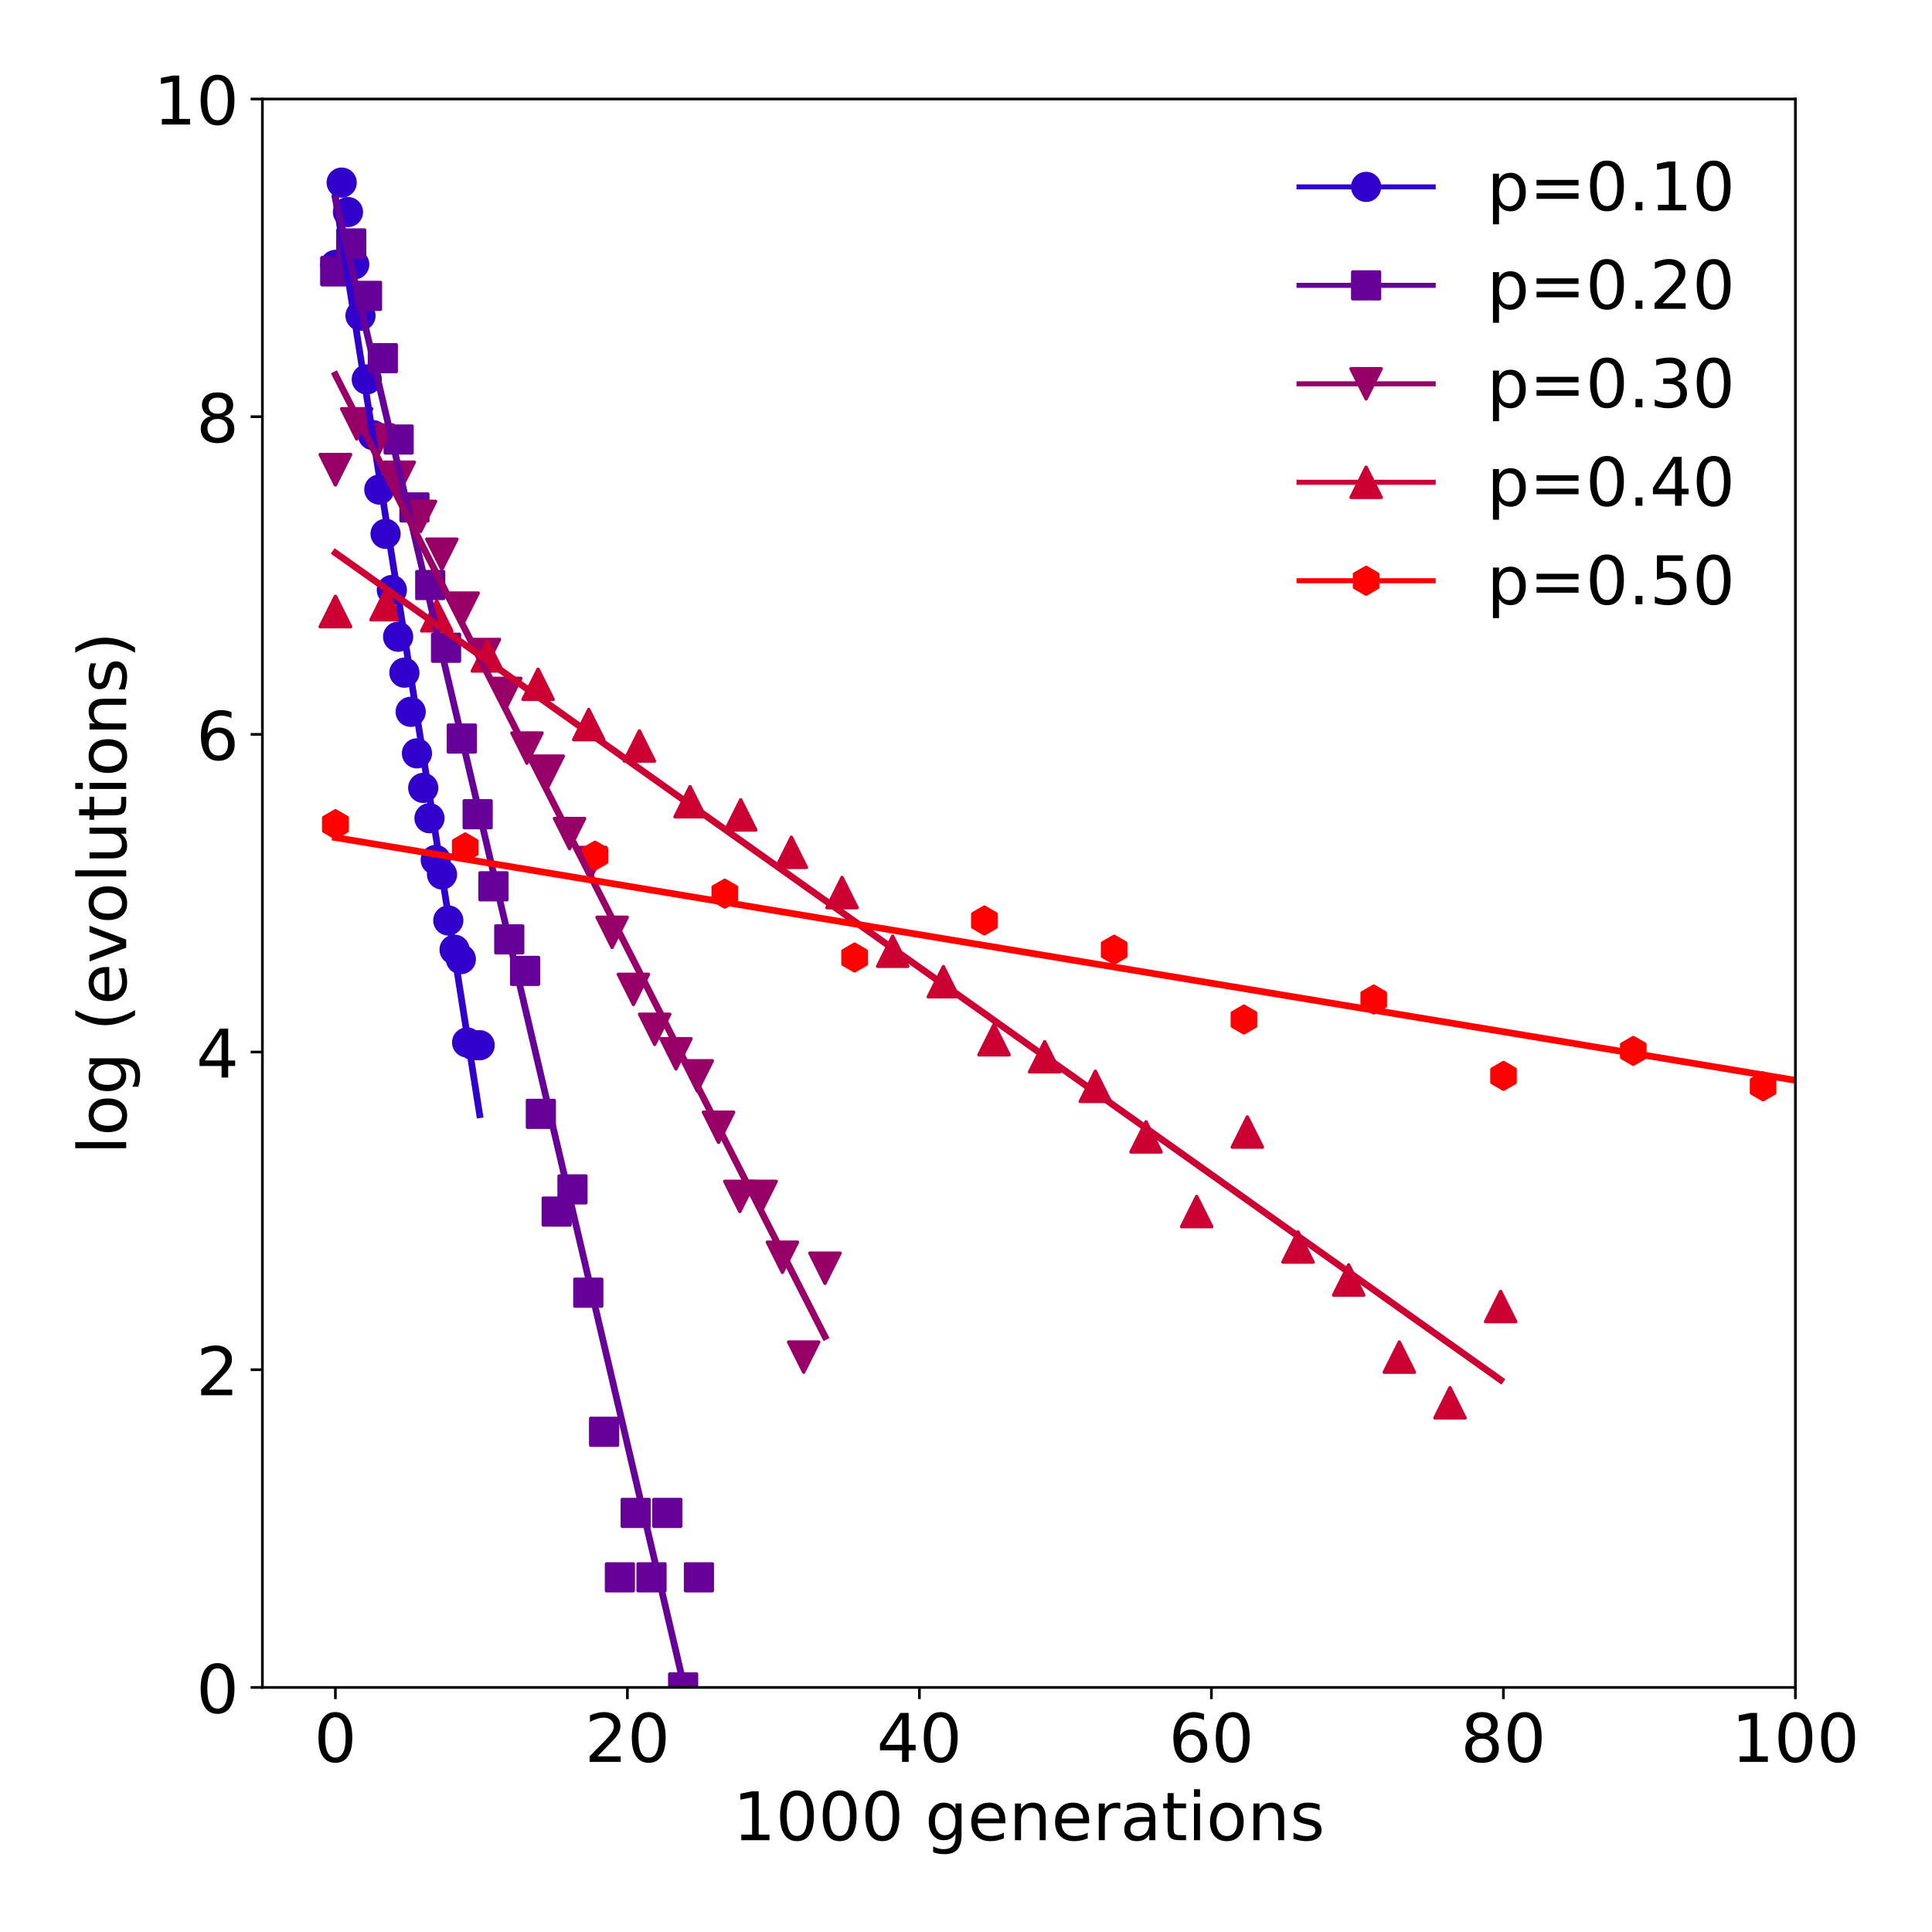 <?xml version="1.0" encoding="utf-8" standalone="no"?>
<!DOCTYPE svg PUBLIC "-//W3C//DTD SVG 1.1//EN"
  "http://www.w3.org/Graphics/SVG/1.1/DTD/svg11.dtd">
<!-- Created with matplotlib (https://matplotlib.org/) -->
<svg height="576pt" version="1.1" viewBox="0 0 576 576" width="576pt" xmlns="http://www.w3.org/2000/svg" xmlns:xlink="http://www.w3.org/1999/xlink">
 <defs>
  <style type="text/css">
*{stroke-linecap:butt;stroke-linejoin:round;}
  </style>
 </defs>
 <g id="figure_1">
  <g id="patch_1">
   <path d="M 0 576 
L 576 576 
L 576 0 
L 0 0 
z
" style="fill:#ffffff;"/>
  </g>
  <g id="axes_1">
   <g id="patch_2">
    <path d="M 78.23 503.08 
L 535.275 503.08 
L 535.275 29.52 
L 78.23 29.52 
z
" style="fill:#ffffff;"/>
   </g>
   <g id="matplotlib.axis_1">
    <g id="xtick_1">
     <g id="line2d_1">
      <defs>
       <path d="M 0 0 
L 0 3.5 
" id="md2dbb1146b" style="stroke:#000000;stroke-width:0.8;"/>
      </defs>
      <g>
       <use style="stroke:#000000;stroke-width:0.8;" x="99.994" xlink:href="#md2dbb1146b" y="503.08"/>
      </g>
     </g>
     <g id="text_1">
      <!-- 0 -->
      <defs>
       <path d="M 31.781 66.406 
Q 24.172 66.406 20.328 58.906 
Q 16.5 51.422 16.5 36.375 
Q 16.5 21.391 20.328 13.891 
Q 24.172 6.391 31.781 6.391 
Q 39.453 6.391 43.281 13.891 
Q 47.125 21.391 47.125 36.375 
Q 47.125 51.422 43.281 58.906 
Q 39.453 66.406 31.781 66.406 
z
M 31.781 74.219 
Q 44.047 74.219 50.516 64.516 
Q 56.984 54.828 56.984 36.375 
Q 56.984 17.969 50.516 8.266 
Q 44.047 -1.422 31.781 -1.422 
Q 19.531 -1.422 13.062 8.266 
Q 6.594 17.969 6.594 36.375 
Q 6.594 54.828 13.062 64.516 
Q 19.531 74.219 31.781 74.219 
z
" id="DejaVuSans-48"/>
      </defs>
      <g transform="translate(93.632 525.277)scale(0.2 -0.2)">
       <use xlink:href="#DejaVuSans-48"/>
      </g>
     </g>
    </g>
    <g id="xtick_2">
     <g id="line2d_2">
      <g>
       <use style="stroke:#000000;stroke-width:0.8;" x="187.05" xlink:href="#md2dbb1146b" y="503.08"/>
      </g>
     </g>
     <g id="text_2">
      <!-- 20 -->
      <defs>
       <path d="M 19.188 8.297 
L 53.609 8.297 
L 53.609 0 
L 7.328 0 
L 7.328 8.297 
Q 12.938 14.109 22.625 23.891 
Q 32.328 33.688 34.812 36.531 
Q 39.547 41.844 41.422 45.531 
Q 43.312 49.219 43.312 52.781 
Q 43.312 58.594 39.234 62.25 
Q 35.156 65.922 28.609 65.922 
Q 23.969 65.922 18.812 64.312 
Q 13.672 62.703 7.812 59.422 
L 7.812 69.391 
Q 13.766 71.781 18.938 73 
Q 24.125 74.219 28.422 74.219 
Q 39.75 74.219 46.484 68.547 
Q 53.219 62.891 53.219 53.422 
Q 53.219 48.922 51.531 44.891 
Q 49.859 40.875 45.406 35.406 
Q 44.188 33.984 37.641 27.219 
Q 31.109 20.453 19.188 8.297 
z
" id="DejaVuSans-50"/>
      </defs>
      <g transform="translate(174.325 525.277)scale(0.2 -0.2)">
       <use xlink:href="#DejaVuSans-50"/>
       <use x="63.623" xlink:href="#DejaVuSans-48"/>
      </g>
     </g>
    </g>
    <g id="xtick_3">
     <g id="line2d_3">
      <g>
       <use style="stroke:#000000;stroke-width:0.8;" x="274.106" xlink:href="#md2dbb1146b" y="503.08"/>
      </g>
     </g>
     <g id="text_3">
      <!-- 40 -->
      <defs>
       <path d="M 37.797 64.312 
L 12.891 25.391 
L 37.797 25.391 
z
M 35.203 72.906 
L 47.609 72.906 
L 47.609 25.391 
L 58.016 25.391 
L 58.016 17.188 
L 47.609 17.188 
L 47.609 0 
L 37.797 0 
L 37.797 17.188 
L 4.891 17.188 
L 4.891 26.703 
z
" id="DejaVuSans-52"/>
      </defs>
      <g transform="translate(261.381 525.277)scale(0.2 -0.2)">
       <use xlink:href="#DejaVuSans-52"/>
       <use x="63.623" xlink:href="#DejaVuSans-48"/>
      </g>
     </g>
    </g>
    <g id="xtick_4">
     <g id="line2d_4">
      <g>
       <use style="stroke:#000000;stroke-width:0.8;" x="361.163" xlink:href="#md2dbb1146b" y="503.08"/>
      </g>
     </g>
     <g id="text_4">
      <!-- 60 -->
      <defs>
       <path d="M 33.016 40.375 
Q 26.375 40.375 22.484 35.828 
Q 18.609 31.297 18.609 23.391 
Q 18.609 15.531 22.484 10.953 
Q 26.375 6.391 33.016 6.391 
Q 39.656 6.391 43.531 10.953 
Q 47.406 15.531 47.406 23.391 
Q 47.406 31.297 43.531 35.828 
Q 39.656 40.375 33.016 40.375 
z
M 52.594 71.297 
L 52.594 62.312 
Q 48.875 64.062 45.094 64.984 
Q 41.312 65.922 37.594 65.922 
Q 27.828 65.922 22.672 59.328 
Q 17.531 52.734 16.797 39.406 
Q 19.672 43.656 24.016 45.922 
Q 28.375 48.188 33.594 48.188 
Q 44.578 48.188 50.953 41.516 
Q 57.328 34.859 57.328 23.391 
Q 57.328 12.156 50.688 5.359 
Q 44.047 -1.422 33.016 -1.422 
Q 20.359 -1.422 13.672 8.266 
Q 6.984 17.969 6.984 36.375 
Q 6.984 53.656 15.188 63.938 
Q 23.391 74.219 37.203 74.219 
Q 40.922 74.219 44.703 73.484 
Q 48.484 72.75 52.594 71.297 
z
" id="DejaVuSans-54"/>
      </defs>
      <g transform="translate(348.438 525.277)scale(0.2 -0.2)">
       <use xlink:href="#DejaVuSans-54"/>
       <use x="63.623" xlink:href="#DejaVuSans-48"/>
      </g>
     </g>
    </g>
    <g id="xtick_5">
     <g id="line2d_5">
      <g>
       <use style="stroke:#000000;stroke-width:0.8;" x="448.219" xlink:href="#md2dbb1146b" y="503.08"/>
      </g>
     </g>
     <g id="text_5">
      <!-- 80 -->
      <defs>
       <path d="M 31.781 34.625 
Q 24.75 34.625 20.719 30.859 
Q 16.703 27.094 16.703 20.516 
Q 16.703 13.922 20.719 10.156 
Q 24.75 6.391 31.781 6.391 
Q 38.812 6.391 42.859 10.172 
Q 46.922 13.969 46.922 20.516 
Q 46.922 27.094 42.891 30.859 
Q 38.875 34.625 31.781 34.625 
z
M 21.922 38.812 
Q 15.578 40.375 12.031 44.719 
Q 8.5 49.078 8.5 55.328 
Q 8.5 64.062 14.719 69.141 
Q 20.953 74.219 31.781 74.219 
Q 42.672 74.219 48.875 69.141 
Q 55.078 64.062 55.078 55.328 
Q 55.078 49.078 51.531 44.719 
Q 48 40.375 41.703 38.812 
Q 48.828 37.156 52.797 32.312 
Q 56.781 27.484 56.781 20.516 
Q 56.781 9.906 50.312 4.234 
Q 43.844 -1.422 31.781 -1.422 
Q 19.734 -1.422 13.25 4.234 
Q 6.781 9.906 6.781 20.516 
Q 6.781 27.484 10.781 32.312 
Q 14.797 37.156 21.922 38.812 
z
M 18.312 54.391 
Q 18.312 48.734 21.844 45.562 
Q 25.391 42.391 31.781 42.391 
Q 38.141 42.391 41.719 45.562 
Q 45.312 48.734 45.312 54.391 
Q 45.312 60.062 41.719 63.234 
Q 38.141 66.406 31.781 66.406 
Q 25.391 66.406 21.844 63.234 
Q 18.312 60.062 18.312 54.391 
z
" id="DejaVuSans-56"/>
      </defs>
      <g transform="translate(435.494 525.277)scale(0.2 -0.2)">
       <use xlink:href="#DejaVuSans-56"/>
       <use x="63.623" xlink:href="#DejaVuSans-48"/>
      </g>
     </g>
    </g>
    <g id="xtick_6">
     <g id="line2d_6">
      <g>
       <use style="stroke:#000000;stroke-width:0.8;" x="535.275" xlink:href="#md2dbb1146b" y="503.08"/>
      </g>
     </g>
     <g id="text_6">
      <!-- 100 -->
      <defs>
       <path d="M 12.406 8.297 
L 28.516 8.297 
L 28.516 63.922 
L 10.984 60.406 
L 10.984 69.391 
L 28.422 72.906 
L 38.281 72.906 
L 38.281 8.297 
L 54.391 8.297 
L 54.391 0 
L 12.406 0 
z
" id="DejaVuSans-49"/>
      </defs>
      <g transform="translate(516.188 525.277)scale(0.2 -0.2)">
       <use xlink:href="#DejaVuSans-49"/>
       <use x="63.623" xlink:href="#DejaVuSans-48"/>
       <use x="127.246" xlink:href="#DejaVuSans-48"/>
      </g>
     </g>
    </g>
    <g id="text_7">
     <!-- 1000 generations -->
     <defs>
      <path id="DejaVuSans-32"/>
      <path d="M 45.406 27.984 
Q 45.406 37.75 41.375 43.109 
Q 37.359 48.484 30.078 48.484 
Q 22.859 48.484 18.828 43.109 
Q 14.797 37.75 14.797 27.984 
Q 14.797 18.266 18.828 12.891 
Q 22.859 7.516 30.078 7.516 
Q 37.359 7.516 41.375 12.891 
Q 45.406 18.266 45.406 27.984 
z
M 54.391 6.781 
Q 54.391 -7.172 48.188 -13.984 
Q 42 -20.797 29.203 -20.797 
Q 24.469 -20.797 20.266 -20.094 
Q 16.062 -19.391 12.109 -17.922 
L 12.109 -9.188 
Q 16.062 -11.328 19.922 -12.344 
Q 23.781 -13.375 27.781 -13.375 
Q 36.625 -13.375 41.016 -8.766 
Q 45.406 -4.156 45.406 5.172 
L 45.406 9.625 
Q 42.625 4.781 38.281 2.391 
Q 33.938 0 27.875 0 
Q 17.828 0 11.672 7.656 
Q 5.516 15.328 5.516 27.984 
Q 5.516 40.672 11.672 48.328 
Q 17.828 56 27.875 56 
Q 33.938 56 38.281 53.609 
Q 42.625 51.219 45.406 46.391 
L 45.406 54.688 
L 54.391 54.688 
z
" id="DejaVuSans-103"/>
      <path d="M 56.203 29.594 
L 56.203 25.203 
L 14.891 25.203 
Q 15.484 15.922 20.484 11.062 
Q 25.484 6.203 34.422 6.203 
Q 39.594 6.203 44.453 7.469 
Q 49.312 8.734 54.109 11.281 
L 54.109 2.781 
Q 49.266 0.734 44.188 -0.344 
Q 39.109 -1.422 33.891 -1.422 
Q 20.797 -1.422 13.156 6.188 
Q 5.516 13.812 5.516 26.812 
Q 5.516 40.234 12.766 48.109 
Q 20.016 56 32.328 56 
Q 43.359 56 49.781 48.891 
Q 56.203 41.797 56.203 29.594 
z
M 47.219 32.234 
Q 47.125 39.594 43.094 43.984 
Q 39.062 48.391 32.422 48.391 
Q 24.906 48.391 20.391 44.141 
Q 15.875 39.891 15.188 32.172 
z
" id="DejaVuSans-101"/>
      <path d="M 54.891 33.016 
L 54.891 0 
L 45.906 0 
L 45.906 32.719 
Q 45.906 40.484 42.875 44.328 
Q 39.844 48.188 33.797 48.188 
Q 26.516 48.188 22.312 43.547 
Q 18.109 38.922 18.109 30.906 
L 18.109 0 
L 9.078 0 
L 9.078 54.688 
L 18.109 54.688 
L 18.109 46.188 
Q 21.344 51.125 25.703 53.562 
Q 30.078 56 35.797 56 
Q 45.219 56 50.047 50.172 
Q 54.891 44.344 54.891 33.016 
z
" id="DejaVuSans-110"/>
      <path d="M 41.109 46.297 
Q 39.594 47.172 37.812 47.578 
Q 36.031 48 33.891 48 
Q 26.266 48 22.188 43.047 
Q 18.109 38.094 18.109 28.812 
L 18.109 0 
L 9.078 0 
L 9.078 54.688 
L 18.109 54.688 
L 18.109 46.188 
Q 20.953 51.172 25.484 53.578 
Q 30.031 56 36.531 56 
Q 37.453 56 38.578 55.875 
Q 39.703 55.766 41.062 55.516 
z
" id="DejaVuSans-114"/>
      <path d="M 34.281 27.484 
Q 23.391 27.484 19.188 25 
Q 14.984 22.516 14.984 16.5 
Q 14.984 11.719 18.141 8.906 
Q 21.297 6.109 26.703 6.109 
Q 34.188 6.109 38.703 11.406 
Q 43.219 16.703 43.219 25.484 
L 43.219 27.484 
z
M 52.203 31.203 
L 52.203 0 
L 43.219 0 
L 43.219 8.297 
Q 40.141 3.328 35.547 0.953 
Q 30.953 -1.422 24.312 -1.422 
Q 15.922 -1.422 10.953 3.297 
Q 6 8.016 6 15.922 
Q 6 25.141 12.172 29.828 
Q 18.359 34.516 30.609 34.516 
L 43.219 34.516 
L 43.219 35.406 
Q 43.219 41.609 39.141 45 
Q 35.062 48.391 27.688 48.391 
Q 23 48.391 18.547 47.266 
Q 14.109 46.141 10.016 43.891 
L 10.016 52.203 
Q 14.938 54.109 19.578 55.047 
Q 24.219 56 28.609 56 
Q 40.484 56 46.344 49.844 
Q 52.203 43.703 52.203 31.203 
z
" id="DejaVuSans-97"/>
      <path d="M 18.312 70.219 
L 18.312 54.688 
L 36.812 54.688 
L 36.812 47.703 
L 18.312 47.703 
L 18.312 18.016 
Q 18.312 11.328 20.141 9.422 
Q 21.969 7.516 27.594 7.516 
L 36.812 7.516 
L 36.812 0 
L 27.594 0 
Q 17.188 0 13.234 3.875 
Q 9.281 7.766 9.281 18.016 
L 9.281 47.703 
L 2.688 47.703 
L 2.688 54.688 
L 9.281 54.688 
L 9.281 70.219 
z
" id="DejaVuSans-116"/>
      <path d="M 9.422 54.688 
L 18.406 54.688 
L 18.406 0 
L 9.422 0 
z
M 9.422 75.984 
L 18.406 75.984 
L 18.406 64.594 
L 9.422 64.594 
z
" id="DejaVuSans-105"/>
      <path d="M 30.609 48.391 
Q 23.391 48.391 19.188 42.75 
Q 14.984 37.109 14.984 27.297 
Q 14.984 17.484 19.156 11.844 
Q 23.344 6.203 30.609 6.203 
Q 37.797 6.203 41.984 11.859 
Q 46.188 17.531 46.188 27.297 
Q 46.188 37.016 41.984 42.703 
Q 37.797 48.391 30.609 48.391 
z
M 30.609 56 
Q 42.328 56 49.016 48.375 
Q 55.719 40.766 55.719 27.297 
Q 55.719 13.875 49.016 6.219 
Q 42.328 -1.422 30.609 -1.422 
Q 18.844 -1.422 12.172 6.219 
Q 5.516 13.875 5.516 27.297 
Q 5.516 40.766 12.172 48.375 
Q 18.844 56 30.609 56 
z
" id="DejaVuSans-111"/>
      <path d="M 44.281 53.078 
L 44.281 44.578 
Q 40.484 46.531 36.375 47.5 
Q 32.281 48.484 27.875 48.484 
Q 21.188 48.484 17.844 46.438 
Q 14.5 44.391 14.5 40.281 
Q 14.5 37.156 16.891 35.375 
Q 19.281 33.594 26.516 31.984 
L 29.594 31.297 
Q 39.156 29.25 43.188 25.516 
Q 47.219 21.781 47.219 15.094 
Q 47.219 7.469 41.188 3.016 
Q 35.156 -1.422 24.609 -1.422 
Q 20.219 -1.422 15.453 -0.562 
Q 10.688 0.297 5.422 2 
L 5.422 11.281 
Q 10.406 8.688 15.234 7.391 
Q 20.062 6.109 24.812 6.109 
Q 31.156 6.109 34.562 8.281 
Q 37.984 10.453 37.984 14.406 
Q 37.984 18.062 35.516 20.016 
Q 33.062 21.969 24.703 23.781 
L 21.578 24.516 
Q 13.234 26.266 9.516 29.906 
Q 5.812 33.547 5.812 39.891 
Q 5.812 47.609 11.281 51.797 
Q 16.75 56 26.812 56 
Q 31.781 56 36.172 55.266 
Q 40.578 54.547 44.281 53.078 
z
" id="DejaVuSans-115"/>
     </defs>
     <g transform="translate(218.529 548.633)scale(0.2 -0.2)">
      <use xlink:href="#DejaVuSans-49"/>
      <use x="63.623" xlink:href="#DejaVuSans-48"/>
      <use x="127.246" xlink:href="#DejaVuSans-48"/>
      <use x="190.869" xlink:href="#DejaVuSans-48"/>
      <use x="254.492" xlink:href="#DejaVuSans-32"/>
      <use x="286.279" xlink:href="#DejaVuSans-103"/>
      <use x="349.756" xlink:href="#DejaVuSans-101"/>
      <use x="411.279" xlink:href="#DejaVuSans-110"/>
      <use x="474.658" xlink:href="#DejaVuSans-101"/>
      <use x="536.182" xlink:href="#DejaVuSans-114"/>
      <use x="577.295" xlink:href="#DejaVuSans-97"/>
      <use x="638.574" xlink:href="#DejaVuSans-116"/>
      <use x="677.783" xlink:href="#DejaVuSans-105"/>
      <use x="705.566" xlink:href="#DejaVuSans-111"/>
      <use x="766.748" xlink:href="#DejaVuSans-110"/>
      <use x="830.127" xlink:href="#DejaVuSans-115"/>
     </g>
    </g>
   </g>
   <g id="matplotlib.axis_2">
    <g id="ytick_1">
     <g id="line2d_7">
      <defs>
       <path d="M 0 0 
L -3.5 0 
" id="m5ec3fc1f46" style="stroke:#000000;stroke-width:0.8;"/>
      </defs>
      <g>
       <use style="stroke:#000000;stroke-width:0.8;" x="78.23" xlink:href="#m5ec3fc1f46" y="503.08"/>
      </g>
     </g>
     <g id="text_8">
      <!-- 0 -->
      <g transform="translate(58.505 510.678)scale(0.2 -0.2)">
       <use xlink:href="#DejaVuSans-48"/>
      </g>
     </g>
    </g>
    <g id="ytick_2">
     <g id="line2d_8">
      <g>
       <use style="stroke:#000000;stroke-width:0.8;" x="78.23" xlink:href="#m5ec3fc1f46" y="408.368"/>
      </g>
     </g>
     <g id="text_9">
      <!-- 2 -->
      <g transform="translate(58.505 415.966)scale(0.2 -0.2)">
       <use xlink:href="#DejaVuSans-50"/>
      </g>
     </g>
    </g>
    <g id="ytick_3">
     <g id="line2d_9">
      <g>
       <use style="stroke:#000000;stroke-width:0.8;" x="78.23" xlink:href="#m5ec3fc1f46" y="313.656"/>
      </g>
     </g>
     <g id="text_10">
      <!-- 4 -->
      <g transform="translate(58.505 321.254)scale(0.2 -0.2)">
       <use xlink:href="#DejaVuSans-52"/>
      </g>
     </g>
    </g>
    <g id="ytick_4">
     <g id="line2d_10">
      <g>
       <use style="stroke:#000000;stroke-width:0.8;" x="78.23" xlink:href="#m5ec3fc1f46" y="218.944"/>
      </g>
     </g>
     <g id="text_11">
      <!-- 6 -->
      <g transform="translate(58.505 226.542)scale(0.2 -0.2)">
       <use xlink:href="#DejaVuSans-54"/>
      </g>
     </g>
    </g>
    <g id="ytick_5">
     <g id="line2d_11">
      <g>
       <use style="stroke:#000000;stroke-width:0.8;" x="78.23" xlink:href="#m5ec3fc1f46" y="124.232"/>
      </g>
     </g>
     <g id="text_12">
      <!-- 8 -->
      <g transform="translate(58.505 131.83)scale(0.2 -0.2)">
       <use xlink:href="#DejaVuSans-56"/>
      </g>
     </g>
    </g>
    <g id="ytick_6">
     <g id="line2d_12">
      <g>
       <use style="stroke:#000000;stroke-width:0.8;" x="78.23" xlink:href="#m5ec3fc1f46" y="29.52"/>
      </g>
     </g>
     <g id="text_13">
      <!-- 10 -->
      <g transform="translate(45.78 37.118)scale(0.2 -0.2)">
       <use xlink:href="#DejaVuSans-49"/>
       <use x="63.623" xlink:href="#DejaVuSans-48"/>
      </g>
     </g>
    </g>
    <g id="text_14">
     <!-- log (evolutions) -->
     <defs>
      <path d="M 9.422 75.984 
L 18.406 75.984 
L 18.406 0 
L 9.422 0 
z
" id="DejaVuSans-108"/>
      <path d="M 31 75.875 
Q 24.469 64.656 21.281 53.656 
Q 18.109 42.672 18.109 31.391 
Q 18.109 20.125 21.312 9.062 
Q 24.516 -2 31 -13.188 
L 23.188 -13.188 
Q 15.875 -1.703 12.234 9.375 
Q 8.594 20.453 8.594 31.391 
Q 8.594 42.281 12.203 53.312 
Q 15.828 64.359 23.188 75.875 
z
" id="DejaVuSans-40"/>
      <path d="M 2.984 54.688 
L 12.5 54.688 
L 29.594 8.797 
L 46.688 54.688 
L 56.203 54.688 
L 35.688 0 
L 23.484 0 
z
" id="DejaVuSans-118"/>
      <path d="M 8.5 21.578 
L 8.5 54.688 
L 17.484 54.688 
L 17.484 21.922 
Q 17.484 14.156 20.5 10.266 
Q 23.531 6.391 29.594 6.391 
Q 36.859 6.391 41.078 11.031 
Q 45.312 15.672 45.312 23.688 
L 45.312 54.688 
L 54.297 54.688 
L 54.297 0 
L 45.312 0 
L 45.312 8.406 
Q 42.047 3.422 37.719 1 
Q 33.406 -1.422 27.688 -1.422 
Q 18.266 -1.422 13.375 4.438 
Q 8.5 10.297 8.5 21.578 
z
M 31.109 56 
z
" id="DejaVuSans-117"/>
      <path d="M 8.016 75.875 
L 15.828 75.875 
Q 23.141 64.359 26.781 53.312 
Q 30.422 42.281 30.422 31.391 
Q 30.422 20.453 26.781 9.375 
Q 23.141 -1.703 15.828 -13.188 
L 8.016 -13.188 
Q 14.5 -2 17.703 9.062 
Q 20.906 20.125 20.906 31.391 
Q 20.906 42.672 17.703 53.656 
Q 14.5 64.656 8.016 75.875 
z
" id="DejaVuSans-41"/>
     </defs>
     <g transform="translate(37.621 344.197)rotate(-90)scale(0.2 -0.2)">
      <use xlink:href="#DejaVuSans-108"/>
      <use x="27.783" xlink:href="#DejaVuSans-111"/>
      <use x="88.965" xlink:href="#DejaVuSans-103"/>
      <use x="152.441" xlink:href="#DejaVuSans-32"/>
      <use x="184.229" xlink:href="#DejaVuSans-40"/>
      <use x="223.242" xlink:href="#DejaVuSans-101"/>
      <use x="284.766" xlink:href="#DejaVuSans-118"/>
      <use x="343.945" xlink:href="#DejaVuSans-111"/>
      <use x="405.127" xlink:href="#DejaVuSans-108"/>
      <use x="432.91" xlink:href="#DejaVuSans-117"/>
      <use x="496.289" xlink:href="#DejaVuSans-116"/>
      <use x="535.498" xlink:href="#DejaVuSans-105"/>
      <use x="563.281" xlink:href="#DejaVuSans-111"/>
      <use x="624.463" xlink:href="#DejaVuSans-110"/>
      <use x="687.842" xlink:href="#DejaVuSans-115"/>
      <use x="739.941" xlink:href="#DejaVuSans-41"/>
     </g>
    </g>
   </g>
   <g id="line2d_13">
    <path clip-path="url(#pe8dd605023)" d="M 99.998 79.016 
" style="fill:none;stroke:#3200cd;stroke-linecap:square;stroke-width:1.5;"/>
    <defs>
     <path d="M 0 4 
C 1.061 4 2.078 3.579 2.828 2.828 
C 3.579 2.078 4 1.061 4 0 
C 4 -1.061 3.579 -2.078 2.828 -2.828 
C 2.078 -3.579 1.061 -4 0 -4 
C -1.061 -4 -2.078 -3.579 -2.828 -2.828 
C -3.579 -2.078 -4 -1.061 -4 0 
C -4 1.061 -3.579 2.078 -2.828 2.828 
C -2.078 3.579 -1.061 4 0 4 
z
" id="m6dc6667e92" style="stroke:#3200cd;"/>
    </defs>
    <g clip-path="url(#pe8dd605023)">
     <use style="fill:#3200cd;stroke:#3200cd;" x="99.998" xlink:href="#m6dc6667e92" y="79.016"/>
    </g>
   </g>
   <g id="line2d_14">
    <path clip-path="url(#pe8dd605023)" d="M 99.998 80.849 
" style="fill:none;stroke:#660099;stroke-linecap:square;stroke-width:1.5;"/>
    <defs>
     <path d="M -4 4 
L 4 4 
L 4 -4 
L -4 -4 
z
" id="mba9d5c1d8a" style="stroke:#660099;stroke-linejoin:miter;"/>
    </defs>
    <g clip-path="url(#pe8dd605023)">
     <use style="fill:#660099;stroke:#660099;stroke-linejoin:miter;" x="99.998" xlink:href="#mba9d5c1d8a" y="80.849"/>
    </g>
   </g>
   <g id="line2d_15">
    <path clip-path="url(#pe8dd605023)" d="M 99.998 140.016 
" style="fill:none;stroke:#980067;stroke-linecap:square;stroke-width:1.5;"/>
    <defs>
     <path d="M -0 4.5 
L 4.5 -4.5 
L -4.5 -4.5 
z
" id="m123278095b" style="stroke:#980067;stroke-linejoin:miter;"/>
    </defs>
    <g clip-path="url(#pe8dd605023)">
     <use style="fill:#980067;stroke:#980067;stroke-linejoin:miter;" x="99.998" xlink:href="#m123278095b" y="140.016"/>
    </g>
   </g>
   <g id="line2d_16">
    <path clip-path="url(#pe8dd605023)" d="M 99.998 182.334 
" style="fill:none;stroke:#cc0033;stroke-linecap:square;stroke-width:1.5;"/>
    <defs>
     <path d="M 0 -4.5 
L -4.5 4.5 
L 4.5 4.5 
z
" id="m6fef2655e0" style="stroke:#cc0033;stroke-linejoin:miter;"/>
    </defs>
    <g clip-path="url(#pe8dd605023)">
     <use style="fill:#cc0033;stroke:#cc0033;stroke-linejoin:miter;" x="99.998" xlink:href="#m6fef2655e0" y="182.334"/>
    </g>
   </g>
   <g id="line2d_17">
    <path clip-path="url(#pe8dd605023)" d="M 99.998 245.761 
" style="fill:none;stroke:#fe0100;stroke-linecap:square;stroke-width:1.5;"/>
    <defs>
     <path d="M 0 -4 
L -3.464 -2 
L -3.464 2 
L -0 4 
L 3.464 2 
L 3.464 -2 
z
" id="m54359768f0" style="stroke:#fe0100;stroke-linejoin:miter;"/>
    </defs>
    <g clip-path="url(#pe8dd605023)">
     <use style="fill:#fe0100;stroke:#fe0100;stroke-linejoin:miter;" x="99.998" xlink:href="#m54359768f0" y="245.761"/>
    </g>
   </g>
   <g id="line2d_18">
    <g clip-path="url(#pe8dd605023)">
     <use style="fill:#3200cd;stroke:#3200cd;" x="99.998" xlink:href="#m6dc6667e92" y="79.016"/>
     <use style="fill:#3200cd;stroke:#3200cd;" x="101.868" xlink:href="#m6dc6667e92" y="54.44"/>
     <use style="fill:#3200cd;stroke:#3200cd;" x="103.738" xlink:href="#m6dc6667e92" y="63.222"/>
     <use style="fill:#3200cd;stroke:#3200cd;" x="105.608" xlink:href="#m6dc6667e92" y="78.833"/>
     <use style="fill:#3200cd;stroke:#3200cd;" x="107.478" xlink:href="#m6dc6667e92" y="94.12"/>
     <use style="fill:#3200cd;stroke:#3200cd;" x="109.347" xlink:href="#m6dc6667e92" y="113.124"/>
     <use style="fill:#3200cd;stroke:#3200cd;" x="111.217" xlink:href="#m6dc6667e92" y="129.734"/>
     <use style="fill:#3200cd;stroke:#3200cd;" x="113.087" xlink:href="#m6dc6667e92" y="145.961"/>
     <use style="fill:#3200cd;stroke:#3200cd;" x="114.957" xlink:href="#m6dc6667e92" y="159.151"/>
     <use style="fill:#3200cd;stroke:#3200cd;" x="116.827" xlink:href="#m6dc6667e92" y="175.909"/>
     <use style="fill:#3200cd;stroke:#3200cd;" x="118.696" xlink:href="#m6dc6667e92" y="189.833"/>
     <use style="fill:#3200cd;stroke:#3200cd;" x="120.566" xlink:href="#m6dc6667e92" y="200.543"/>
     <use style="fill:#3200cd;stroke:#3200cd;" x="122.436" xlink:href="#m6dc6667e92" y="212.218"/>
     <use style="fill:#3200cd;stroke:#3200cd;" x="124.306" xlink:href="#m6dc6667e92" y="224.601"/>
     <use style="fill:#3200cd;stroke:#3200cd;" x="126.176" xlink:href="#m6dc6667e92" y="234.905"/>
     <use style="fill:#3200cd;stroke:#3200cd;" x="128.045" xlink:href="#m6dc6667e92" y="243.935"/>
     <use style="fill:#3200cd;stroke:#3200cd;" x="129.915" xlink:href="#m6dc6667e92" y="256.38"/>
     <use style="fill:#3200cd;stroke:#3200cd;" x="131.785" xlink:href="#m6dc6667e92" y="260.712"/>
     <use style="fill:#3200cd;stroke:#3200cd;" x="133.655" xlink:href="#m6dc6667e92" y="274.43"/>
     <use style="fill:#3200cd;stroke:#3200cd;" x="135.525" xlink:href="#m6dc6667e92" y="283.14"/>
     <use style="fill:#3200cd;stroke:#3200cd;" x="137.394" xlink:href="#m6dc6667e92" y="285.954"/>
     <use style="fill:#3200cd;stroke:#3200cd;" x="139.264" xlink:href="#m6dc6667e92" y="310.794"/>
     <use style="fill:#3200cd;stroke:#3200cd;" x="141.134" xlink:href="#m6dc6667e92" y="311.617"/>
     <use style="fill:#3200cd;stroke:#3200cd;" x="143.004" xlink:href="#m6dc6667e92" y="311.617"/>
    </g>
   </g>
   <g id="line2d_19">
    <g clip-path="url(#pe8dd605023)">
     <use style="fill:#660099;stroke:#660099;stroke-linejoin:miter;" x="99.998" xlink:href="#mba9d5c1d8a" y="80.849"/>
     <use style="fill:#660099;stroke:#660099;stroke-linejoin:miter;" x="104.71" xlink:href="#mba9d5c1d8a" y="72.583"/>
     <use style="fill:#660099;stroke:#660099;stroke-linejoin:miter;" x="109.422" xlink:href="#mba9d5c1d8a" y="88.213"/>
     <use style="fill:#660099;stroke:#660099;stroke-linejoin:miter;" x="114.134" xlink:href="#mba9d5c1d8a" y="106.783"/>
     <use style="fill:#660099;stroke:#660099;stroke-linejoin:miter;" x="118.846" xlink:href="#mba9d5c1d8a" y="131.036"/>
     <use style="fill:#660099;stroke:#660099;stroke-linejoin:miter;" x="123.558" xlink:href="#mba9d5c1d8a" y="151.276"/>
     <use style="fill:#660099;stroke:#660099;stroke-linejoin:miter;" x="128.27" xlink:href="#mba9d5c1d8a" y="174.419"/>
     <use style="fill:#660099;stroke:#660099;stroke-linejoin:miter;" x="132.982" xlink:href="#mba9d5c1d8a" y="193.118"/>
     <use style="fill:#660099;stroke:#660099;stroke-linejoin:miter;" x="137.694" xlink:href="#mba9d5c1d8a" y="220.184"/>
     <use style="fill:#660099;stroke:#660099;stroke-linejoin:miter;" x="142.406" xlink:href="#mba9d5c1d8a" y="242.756"/>
     <use style="fill:#660099;stroke:#660099;stroke-linejoin:miter;" x="147.118" xlink:href="#mba9d5c1d8a" y="264.244"/>
     <use style="fill:#660099;stroke:#660099;stroke-linejoin:miter;" x="151.83" xlink:href="#mba9d5c1d8a" y="280.055"/>
     <use style="fill:#660099;stroke:#660099;stroke-linejoin:miter;" x="156.542" xlink:href="#mba9d5c1d8a" y="289.464"/>
     <use style="fill:#660099;stroke:#660099;stroke-linejoin:miter;" x="161.254" xlink:href="#mba9d5c1d8a" y="332.081"/>
     <use style="fill:#660099;stroke:#660099;stroke-linejoin:miter;" x="165.966" xlink:href="#mba9d5c1d8a" y="361.214"/>
     <use style="fill:#660099;stroke:#660099;stroke-linejoin:miter;" x="170.679" xlink:href="#mba9d5c1d8a" y="354.596"/>
     <use style="fill:#660099;stroke:#660099;stroke-linejoin:miter;" x="175.391" xlink:href="#mba9d5c1d8a" y="385.405"/>
     <use style="fill:#660099;stroke:#660099;stroke-linejoin:miter;" x="180.103" xlink:href="#mba9d5c1d8a" y="426.863"/>
     <use style="fill:#660099;stroke:#660099;stroke-linejoin:miter;" x="184.815" xlink:href="#mba9d5c1d8a" y="470.255"/>
     <use style="fill:#660099;stroke:#660099;stroke-linejoin:miter;" x="189.527" xlink:href="#mba9d5c1d8a" y="451.054"/>
     <use style="fill:#660099;stroke:#660099;stroke-linejoin:miter;" x="194.239" xlink:href="#mba9d5c1d8a" y="470.255"/>
     <use style="fill:#660099;stroke:#660099;stroke-linejoin:miter;" x="198.951" xlink:href="#mba9d5c1d8a" y="451.054"/>
     <use style="fill:#660099;stroke:#660099;stroke-linejoin:miter;" x="203.663" xlink:href="#mba9d5c1d8a" y="503.08"/>
     <use style="fill:#660099;stroke:#660099;stroke-linejoin:miter;" x="208.375" xlink:href="#mba9d5c1d8a" y="470.255"/>
    </g>
   </g>
   <g id="line2d_20">
    <g clip-path="url(#pe8dd605023)">
     <use style="fill:#980067;stroke:#980067;stroke-linejoin:miter;" x="99.998" xlink:href="#m123278095b" y="140.016"/>
     <use style="fill:#980067;stroke:#980067;stroke-linejoin:miter;" x="106.344" xlink:href="#m123278095b" y="126.36"/>
     <use style="fill:#980067;stroke:#980067;stroke-linejoin:miter;" x="112.69" xlink:href="#m123278095b" y="131.183"/>
     <use style="fill:#980067;stroke:#980067;stroke-linejoin:miter;" x="119.036" xlink:href="#m123278095b" y="142.287"/>
     <use style="fill:#980067;stroke:#980067;stroke-linejoin:miter;" x="125.382" xlink:href="#m123278095b" y="153.966"/>
     <use style="fill:#980067;stroke:#980067;stroke-linejoin:miter;" x="131.728" xlink:href="#m123278095b" y="165.238"/>
     <use style="fill:#980067;stroke:#980067;stroke-linejoin:miter;" x="138.074" xlink:href="#m123278095b" y="181.316"/>
     <use style="fill:#980067;stroke:#980067;stroke-linejoin:miter;" x="144.419" xlink:href="#m123278095b" y="195.134"/>
     <use style="fill:#980067;stroke:#980067;stroke-linejoin:miter;" x="150.765" xlink:href="#m123278095b" y="206.742"/>
     <use style="fill:#980067;stroke:#980067;stroke-linejoin:miter;" x="157.111" xlink:href="#m123278095b" y="223.04"/>
     <use style="fill:#980067;stroke:#980067;stroke-linejoin:miter;" x="163.457" xlink:href="#m123278095b" y="229.915"/>
     <use style="fill:#980067;stroke:#980067;stroke-linejoin:miter;" x="169.803" xlink:href="#m123278095b" y="248.528"/>
     <use style="fill:#980067;stroke:#980067;stroke-linejoin:miter;" x="176.149" xlink:href="#m123278095b" y="257.162"/>
     <use style="fill:#980067;stroke:#980067;stroke-linejoin:miter;" x="182.494" xlink:href="#m123278095b" y="277.969"/>
     <use style="fill:#980067;stroke:#980067;stroke-linejoin:miter;" x="188.84" xlink:href="#m123278095b" y="294.976"/>
     <use style="fill:#980067;stroke:#980067;stroke-linejoin:miter;" x="195.186" xlink:href="#m123278095b" y="306.878"/>
     <use style="fill:#980067;stroke:#980067;stroke-linejoin:miter;" x="201.532" xlink:href="#m123278095b" y="314.178"/>
     <use style="fill:#980067;stroke:#980067;stroke-linejoin:miter;" x="207.878" xlink:href="#m123278095b" y="320.752"/>
     <use style="fill:#980067;stroke:#980067;stroke-linejoin:miter;" x="214.224" xlink:href="#m123278095b" y="336.086"/>
     <use style="fill:#980067;stroke:#980067;stroke-linejoin:miter;" x="220.57" xlink:href="#m123278095b" y="356.701"/>
     <use style="fill:#980067;stroke:#980067;stroke-linejoin:miter;" x="226.915" xlink:href="#m123278095b" y="356.701"/>
     <use style="fill:#980067;stroke:#980067;stroke-linejoin:miter;" x="233.261" xlink:href="#m123278095b" y="374.838"/>
     <use style="fill:#980067;stroke:#980067;stroke-linejoin:miter;" x="239.607" xlink:href="#m123278095b" y="404.606"/>
     <use style="fill:#980067;stroke:#980067;stroke-linejoin:miter;" x="245.953" xlink:href="#m123278095b" y="378.105"/>
    </g>
   </g>
   <g id="line2d_21">
    <g clip-path="url(#pe8dd605023)">
     <use style="fill:#cc0033;stroke:#cc0033;stroke-linejoin:miter;" x="99.998" xlink:href="#m6fef2655e0" y="182.334"/>
     <use style="fill:#cc0033;stroke:#cc0033;stroke-linejoin:miter;" x="115.103" xlink:href="#m6fef2655e0" y="180.267"/>
     <use style="fill:#cc0033;stroke:#cc0033;stroke-linejoin:miter;" x="130.207" xlink:href="#m6fef2655e0" y="183.597"/>
     <use style="fill:#cc0033;stroke:#cc0033;stroke-linejoin:miter;" x="145.311" xlink:href="#m6fef2655e0" y="195.562"/>
     <use style="fill:#cc0033;stroke:#cc0033;stroke-linejoin:miter;" x="160.416" xlink:href="#m6fef2655e0" y="204.01"/>
     <use style="fill:#cc0033;stroke:#cc0033;stroke-linejoin:miter;" x="175.52" xlink:href="#m6fef2655e0" y="216.034"/>
     <use style="fill:#cc0033;stroke:#cc0033;stroke-linejoin:miter;" x="190.624" xlink:href="#m6fef2655e0" y="222.404"/>
     <use style="fill:#cc0033;stroke:#cc0033;stroke-linejoin:miter;" x="205.729" xlink:href="#m6fef2655e0" y="239.025"/>
     <use style="fill:#cc0033;stroke:#cc0033;stroke-linejoin:miter;" x="220.833" xlink:href="#m6fef2655e0" y="242.951"/>
     <use style="fill:#cc0033;stroke:#cc0033;stroke-linejoin:miter;" x="235.937" xlink:href="#m6fef2655e0" y="254.106"/>
     <use style="fill:#cc0033;stroke:#cc0033;stroke-linejoin:miter;" x="251.042" xlink:href="#m6fef2655e0" y="266.113"/>
     <use style="fill:#cc0033;stroke:#cc0033;stroke-linejoin:miter;" x="266.146" xlink:href="#m6fef2655e0" y="283.598"/>
     <use style="fill:#cc0033;stroke:#cc0033;stroke-linejoin:miter;" x="281.25" xlink:href="#m6fef2655e0" y="292.694"/>
     <use style="fill:#cc0033;stroke:#cc0033;stroke-linejoin:miter;" x="296.355" xlink:href="#m6fef2655e0" y="309.984"/>
     <use style="fill:#cc0033;stroke:#cc0033;stroke-linejoin:miter;" x="311.459" xlink:href="#m6fef2655e0" y="315.063"/>
     <use style="fill:#cc0033;stroke:#cc0033;stroke-linejoin:miter;" x="326.563" xlink:href="#m6fef2655e0" y="323.876"/>
     <use style="fill:#cc0033;stroke:#cc0033;stroke-linejoin:miter;" x="341.668" xlink:href="#m6fef2655e0" y="338.957"/>
     <use style="fill:#cc0033;stroke:#cc0033;stroke-linejoin:miter;" x="356.772" xlink:href="#m6fef2655e0" y="361.214"/>
     <use style="fill:#cc0033;stroke:#cc0033;stroke-linejoin:miter;" x="371.877" xlink:href="#m6fef2655e0" y="337.499"/>
     <use style="fill:#cc0033;stroke:#cc0033;stroke-linejoin:miter;" x="386.981" xlink:href="#m6fef2655e0" y="371.781"/>
     <use style="fill:#cc0033;stroke:#cc0033;stroke-linejoin:miter;" x="402.085" xlink:href="#m6fef2655e0" y="381.614"/>
     <use style="fill:#cc0033;stroke:#cc0033;stroke-linejoin:miter;" x="417.19" xlink:href="#m6fef2655e0" y="404.606"/>
     <use style="fill:#cc0033;stroke:#cc0033;stroke-linejoin:miter;" x="432.294" xlink:href="#m6fef2655e0" y="418.229"/>
     <use style="fill:#cc0033;stroke:#cc0033;stroke-linejoin:miter;" x="447.398" xlink:href="#m6fef2655e0" y="389.525"/>
    </g>
   </g>
   <g id="line2d_22">
    <g clip-path="url(#pe8dd605023)">
     <use style="fill:#fe0100;stroke:#fe0100;stroke-linejoin:miter;" x="99.998" xlink:href="#m54359768f0" y="245.761"/>
     <use style="fill:#fe0100;stroke:#fe0100;stroke-linejoin:miter;" x="138.693" xlink:href="#m54359768f0" y="252.649"/>
     <use style="fill:#fe0100;stroke:#fe0100;stroke-linejoin:miter;" x="177.388" xlink:href="#m54359768f0" y="255.103"/>
     <use style="fill:#fe0100;stroke:#fe0100;stroke-linejoin:miter;" x="216.083" xlink:href="#m54359768f0" y="266.432"/>
     <use style="fill:#fe0100;stroke:#fe0100;stroke-linejoin:miter;" x="254.778" xlink:href="#m54359768f0" y="285.474"/>
     <use style="fill:#fe0100;stroke:#fe0100;stroke-linejoin:miter;" x="293.473" xlink:href="#m54359768f0" y="274.43"/>
     <use style="fill:#fe0100;stroke:#fe0100;stroke-linejoin:miter;" x="332.167" xlink:href="#m54359768f0" y="283.14"/>
     <use style="fill:#fe0100;stroke:#fe0100;stroke-linejoin:miter;" x="370.862" xlink:href="#m54359768f0" y="303.963"/>
     <use style="fill:#fe0100;stroke:#fe0100;stroke-linejoin:miter;" x="409.557" xlink:href="#m54359768f0" y="297.994"/>
     <use style="fill:#fe0100;stroke:#fe0100;stroke-linejoin:miter;" x="448.252" xlink:href="#m54359768f0" y="320.752"/>
     <use style="fill:#fe0100;stroke:#fe0100;stroke-linejoin:miter;" x="486.947" xlink:href="#m54359768f0" y="313.309"/>
     <use style="fill:#fe0100;stroke:#fe0100;stroke-linejoin:miter;" x="525.642" xlink:href="#m54359768f0" y="323.876"/>
     <use style="fill:#fe0100;stroke:#fe0100;stroke-linejoin:miter;" x="564.337" xlink:href="#m54359768f0" y="323.876"/>
     <use style="fill:#fe0100;stroke:#fe0100;stroke-linejoin:miter;" x="603.031" xlink:href="#m54359768f0" y="330.818"/>
     <use style="fill:#fe0100;stroke:#fe0100;stroke-linejoin:miter;" x="641.726" xlink:href="#m54359768f0" y="356.701"/>
     <use style="fill:#fe0100;stroke:#fe0100;stroke-linejoin:miter;" x="680.421" xlink:href="#m54359768f0" y="337.499"/>
     <use style="fill:#fe0100;stroke:#fe0100;stroke-linejoin:miter;" x="719.116" xlink:href="#m54359768f0" y="361.214"/>
     <use style="fill:#fe0100;stroke:#fe0100;stroke-linejoin:miter;" x="757.811" xlink:href="#m54359768f0" y="366.204"/>
     <use style="fill:#fe0100;stroke:#fe0100;stroke-linejoin:miter;" x="796.506" xlink:href="#m54359768f0" y="361.214"/>
     <use style="fill:#fe0100;stroke:#fe0100;stroke-linejoin:miter;" x="835.2" xlink:href="#m54359768f0" y="374.838"/>
     <use style="fill:#fe0100;stroke:#fe0100;stroke-linejoin:miter;" x="873.895" xlink:href="#m54359768f0" y="378.105"/>
     <use style="fill:#fe0100;stroke:#fe0100;stroke-linejoin:miter;" x="912.59" xlink:href="#m54359768f0" y="371.781"/>
     <use style="fill:#fe0100;stroke:#fe0100;stroke-linejoin:miter;" x="951.285" xlink:href="#m54359768f0" y="394.039"/>
     <use style="fill:#fe0100;stroke:#fe0100;stroke-linejoin:miter;" x="989.98" xlink:href="#m54359768f0" y="389.525"/>
    </g>
   </g>
   <g id="line2d_23">
    <path clip-path="url(#pe8dd605023)" d="M 99.998 58.858 
L 101.868 70.748 
L 103.738 82.637 
L 105.608 94.527 
L 107.478 106.417 
L 109.347 118.307 
L 111.217 130.197 
L 113.087 142.087 
L 114.957 153.977 
L 116.827 165.867 
L 118.696 177.756 
L 120.566 189.646 
L 122.436 201.536 
L 124.306 213.426 
L 126.176 225.316 
L 128.045 237.206 
L 129.915 249.096 
L 131.785 260.986 
L 133.655 272.876 
L 135.525 284.765 
L 137.394 296.655 
L 139.264 308.545 
L 141.134 320.435 
L 143.004 332.325 
" style="fill:none;stroke:#3200cd;stroke-linecap:square;stroke-width:2;"/>
   </g>
   <g id="line2d_24">
    <path clip-path="url(#pe8dd605023)" d="M 99.998 59.212 
L 104.71 79.315 
L 109.422 99.418 
L 114.134 119.521 
L 118.846 139.624 
L 123.558 159.727 
L 128.27 179.829 
L 132.982 199.932 
L 137.694 220.035 
L 142.406 240.138 
L 147.118 260.241 
L 151.83 280.344 
L 156.542 300.447 
L 161.254 320.55 
L 165.966 340.653 
L 170.679 360.756 
L 175.391 380.858 
L 180.103 400.961 
L 184.815 421.064 
L 189.527 441.167 
L 194.239 461.27 
L 198.951 481.373 
L 208.375 521.579 
" style="fill:none;stroke:#660099;stroke-linecap:square;stroke-width:2;"/>
   </g>
   <g id="line2d_25">
    <path clip-path="url(#pe8dd605023)" d="M 99.998 111.74 
L 106.344 124.207 
L 112.69 136.674 
L 119.036 149.141 
L 125.382 161.608 
L 131.728 174.075 
L 138.074 186.542 
L 144.419 199.009 
L 150.765 211.477 
L 157.111 223.944 
L 163.457 236.411 
L 169.803 248.878 
L 176.149 261.345 
L 182.494 273.812 
L 188.84 286.279 
L 195.186 298.746 
L 201.532 311.213 
L 207.878 323.681 
L 214.224 336.148 
L 220.57 348.615 
L 226.915 361.082 
L 233.261 373.549 
L 239.607 386.016 
L 245.953 398.483 
" style="fill:none;stroke:#980067;stroke-linecap:square;stroke-width:2;"/>
   </g>
   <g id="line2d_26">
    <path clip-path="url(#pe8dd605023)" d="M 99.998 164.834 
L 115.103 175.555 
L 130.207 186.276 
L 145.311 196.997 
L 160.416 207.718 
L 175.52 218.44 
L 190.624 229.161 
L 205.729 239.882 
L 220.833 250.603 
L 235.937 261.324 
L 251.042 272.045 
L 266.146 282.766 
L 281.25 293.487 
L 296.355 304.208 
L 311.459 314.93 
L 326.563 325.651 
L 341.668 336.372 
L 356.772 347.093 
L 371.877 357.814 
L 386.981 368.535 
L 402.085 379.256 
L 417.19 389.977 
L 432.294 400.699 
L 447.398 411.42 
" style="fill:none;stroke:#cc0033;stroke-linecap:square;stroke-width:2;"/>
   </g>
   <g id="line2d_27">
    <path clip-path="url(#pe8dd605023)" d="M 99.998 249.708 
L 138.693 256.142 
L 177.388 262.575 
L 216.083 269.009 
L 254.778 275.443 
L 293.473 281.877 
L 332.167 288.31 
L 370.862 294.744 
L 409.557 301.178 
L 448.252 307.611 
L 486.947 314.045 
L 525.642 320.479 
L 564.337 326.913 
L 577 329.018 
" style="fill:none;stroke:#fe0100;stroke-linecap:square;stroke-width:2;"/>
   </g>
   <g id="patch_3">
    <path d="M 78.23 503.08 
L 78.23 29.52 
" style="fill:none;stroke:#000000;stroke-linecap:square;stroke-linejoin:miter;stroke-width:0.8;"/>
   </g>
   <g id="patch_4">
    <path d="M 535.275 503.08 
L 535.275 29.52 
" style="fill:none;stroke:#000000;stroke-linecap:square;stroke-linejoin:miter;stroke-width:0.8;"/>
   </g>
   <g id="patch_5">
    <path d="M 78.23 503.08 
L 535.275 503.08 
" style="fill:none;stroke:#000000;stroke-linecap:square;stroke-linejoin:miter;stroke-width:0.8;"/>
   </g>
   <g id="patch_6">
    <path d="M 78.23 29.52 
L 535.275 29.52 
" style="fill:none;stroke:#000000;stroke-linecap:square;stroke-linejoin:miter;stroke-width:0.8;"/>
   </g>
   <g id="legend_1">
    <g id="line2d_28">
     <path d="M 387.288 55.717 
L 427.288 55.717 
" style="fill:none;stroke:#3200cd;stroke-linecap:square;stroke-width:1.5;"/>
    </g>
    <g id="line2d_29">
     <g>
      <use style="fill:#3200cd;stroke:#3200cd;" x="407.288" xlink:href="#m6dc6667e92" y="55.717"/>
     </g>
    </g>
    <g id="text_15">
     <!-- p=0.10 -->
     <defs>
      <path d="M 18.109 8.203 
L 18.109 -20.797 
L 9.078 -20.797 
L 9.078 54.688 
L 18.109 54.688 
L 18.109 46.391 
Q 20.953 51.266 25.266 53.625 
Q 29.594 56 35.594 56 
Q 45.562 56 51.781 48.094 
Q 58.016 40.188 58.016 27.297 
Q 58.016 14.406 51.781 6.484 
Q 45.562 -1.422 35.594 -1.422 
Q 29.594 -1.422 25.266 0.953 
Q 20.953 3.328 18.109 8.203 
z
M 48.688 27.297 
Q 48.688 37.203 44.609 42.844 
Q 40.531 48.484 33.406 48.484 
Q 26.266 48.484 22.188 42.844 
Q 18.109 37.203 18.109 27.297 
Q 18.109 17.391 22.188 11.75 
Q 26.266 6.109 33.406 6.109 
Q 40.531 6.109 44.609 11.75 
Q 48.688 17.391 48.688 27.297 
z
" id="DejaVuSans-112"/>
      <path d="M 10.594 45.406 
L 73.188 45.406 
L 73.188 37.203 
L 10.594 37.203 
z
M 10.594 25.484 
L 73.188 25.484 
L 73.188 17.188 
L 10.594 17.188 
z
" id="DejaVuSans-61"/>
      <path d="M 10.688 12.406 
L 21 12.406 
L 21 0 
L 10.688 0 
z
" id="DejaVuSans-46"/>
     </defs>
     <g transform="translate(443.288 62.717)scale(0.2 -0.2)">
      <use xlink:href="#DejaVuSans-112"/>
      <use x="63.477" xlink:href="#DejaVuSans-61"/>
      <use x="147.266" xlink:href="#DejaVuSans-48"/>
      <use x="210.889" xlink:href="#DejaVuSans-46"/>
      <use x="242.676" xlink:href="#DejaVuSans-49"/>
      <use x="306.299" xlink:href="#DejaVuSans-48"/>
     </g>
    </g>
    <g id="line2d_30">
     <path d="M 387.288 85.073 
L 427.288 85.073 
" style="fill:none;stroke:#660099;stroke-linecap:square;stroke-width:1.5;"/>
    </g>
    <g id="line2d_31">
     <g>
      <use style="fill:#660099;stroke:#660099;stroke-linejoin:miter;" x="407.288" xlink:href="#mba9d5c1d8a" y="85.073"/>
     </g>
    </g>
    <g id="text_16">
     <!-- p=0.20 -->
     <g transform="translate(443.288 92.073)scale(0.2 -0.2)">
      <use xlink:href="#DejaVuSans-112"/>
      <use x="63.477" xlink:href="#DejaVuSans-61"/>
      <use x="147.266" xlink:href="#DejaVuSans-48"/>
      <use x="210.889" xlink:href="#DejaVuSans-46"/>
      <use x="242.676" xlink:href="#DejaVuSans-50"/>
      <use x="306.299" xlink:href="#DejaVuSans-48"/>
     </g>
    </g>
    <g id="line2d_32">
     <path d="M 387.288 114.429 
L 427.288 114.429 
" style="fill:none;stroke:#980067;stroke-linecap:square;stroke-width:1.5;"/>
    </g>
    <g id="line2d_33">
     <g>
      <use style="fill:#980067;stroke:#980067;stroke-linejoin:miter;" x="407.288" xlink:href="#m123278095b" y="114.429"/>
     </g>
    </g>
    <g id="text_17">
     <!-- p=0.30 -->
     <defs>
      <path d="M 40.578 39.312 
Q 47.656 37.797 51.625 33 
Q 55.609 28.219 55.609 21.188 
Q 55.609 10.406 48.188 4.484 
Q 40.766 -1.422 27.094 -1.422 
Q 22.516 -1.422 17.656 -0.516 
Q 12.797 0.391 7.625 2.203 
L 7.625 11.719 
Q 11.719 9.328 16.594 8.109 
Q 21.484 6.891 26.812 6.891 
Q 36.078 6.891 40.938 10.547 
Q 45.797 14.203 45.797 21.188 
Q 45.797 27.641 41.281 31.266 
Q 36.766 34.906 28.719 34.906 
L 20.219 34.906 
L 20.219 43.016 
L 29.109 43.016 
Q 36.375 43.016 40.234 45.922 
Q 44.094 48.828 44.094 54.297 
Q 44.094 59.906 40.109 62.906 
Q 36.141 65.922 28.719 65.922 
Q 24.656 65.922 20.016 65.031 
Q 15.375 64.156 9.812 62.312 
L 9.812 71.094 
Q 15.438 72.656 20.344 73.438 
Q 25.25 74.219 29.594 74.219 
Q 40.828 74.219 47.359 69.109 
Q 53.906 64.016 53.906 55.328 
Q 53.906 49.266 50.438 45.094 
Q 46.969 40.922 40.578 39.312 
z
" id="DejaVuSans-51"/>
     </defs>
     <g transform="translate(443.288 121.429)scale(0.2 -0.2)">
      <use xlink:href="#DejaVuSans-112"/>
      <use x="63.477" xlink:href="#DejaVuSans-61"/>
      <use x="147.266" xlink:href="#DejaVuSans-48"/>
      <use x="210.889" xlink:href="#DejaVuSans-46"/>
      <use x="242.676" xlink:href="#DejaVuSans-51"/>
      <use x="306.299" xlink:href="#DejaVuSans-48"/>
     </g>
    </g>
    <g id="line2d_34">
     <path d="M 387.288 143.786 
L 427.288 143.786 
" style="fill:none;stroke:#cc0033;stroke-linecap:square;stroke-width:1.5;"/>
    </g>
    <g id="line2d_35">
     <g>
      <use style="fill:#cc0033;stroke:#cc0033;stroke-linejoin:miter;" x="407.288" xlink:href="#m6fef2655e0" y="143.786"/>
     </g>
    </g>
    <g id="text_18">
     <!-- p=0.40 -->
     <g transform="translate(443.288 150.786)scale(0.2 -0.2)">
      <use xlink:href="#DejaVuSans-112"/>
      <use x="63.477" xlink:href="#DejaVuSans-61"/>
      <use x="147.266" xlink:href="#DejaVuSans-48"/>
      <use x="210.889" xlink:href="#DejaVuSans-46"/>
      <use x="242.676" xlink:href="#DejaVuSans-52"/>
      <use x="306.299" xlink:href="#DejaVuSans-48"/>
     </g>
    </g>
    <g id="line2d_36">
     <path d="M 387.288 173.142 
L 427.288 173.142 
" style="fill:none;stroke:#fe0100;stroke-linecap:square;stroke-width:1.5;"/>
    </g>
    <g id="line2d_37">
     <g>
      <use style="fill:#fe0100;stroke:#fe0100;stroke-linejoin:miter;" x="407.288" xlink:href="#m54359768f0" y="173.142"/>
     </g>
    </g>
    <g id="text_19">
     <!-- p=0.50 -->
     <defs>
      <path d="M 10.797 72.906 
L 49.516 72.906 
L 49.516 64.594 
L 19.828 64.594 
L 19.828 46.734 
Q 21.969 47.469 24.109 47.828 
Q 26.266 48.188 28.422 48.188 
Q 40.625 48.188 47.75 41.5 
Q 54.891 34.812 54.891 23.391 
Q 54.891 11.625 47.562 5.094 
Q 40.234 -1.422 26.906 -1.422 
Q 22.312 -1.422 17.547 -0.641 
Q 12.797 0.141 7.719 1.703 
L 7.719 11.625 
Q 12.109 9.234 16.797 8.062 
Q 21.484 6.891 26.703 6.891 
Q 35.156 6.891 40.078 11.328 
Q 45.016 15.766 45.016 23.391 
Q 45.016 31 40.078 35.438 
Q 35.156 39.891 26.703 39.891 
Q 22.75 39.891 18.812 39.016 
Q 14.891 38.141 10.797 36.281 
z
" id="DejaVuSans-53"/>
     </defs>
     <g transform="translate(443.288 180.142)scale(0.2 -0.2)">
      <use xlink:href="#DejaVuSans-112"/>
      <use x="63.477" xlink:href="#DejaVuSans-61"/>
      <use x="147.266" xlink:href="#DejaVuSans-48"/>
      <use x="210.889" xlink:href="#DejaVuSans-46"/>
      <use x="242.676" xlink:href="#DejaVuSans-53"/>
      <use x="306.299" xlink:href="#DejaVuSans-48"/>
     </g>
    </g>
   </g>
  </g>
 </g>
 <defs>
  <clipPath id="pe8dd605023">
   <rect height="473.56" width="457.045" x="78.23" y="29.52"/>
  </clipPath>
 </defs>
</svg>
